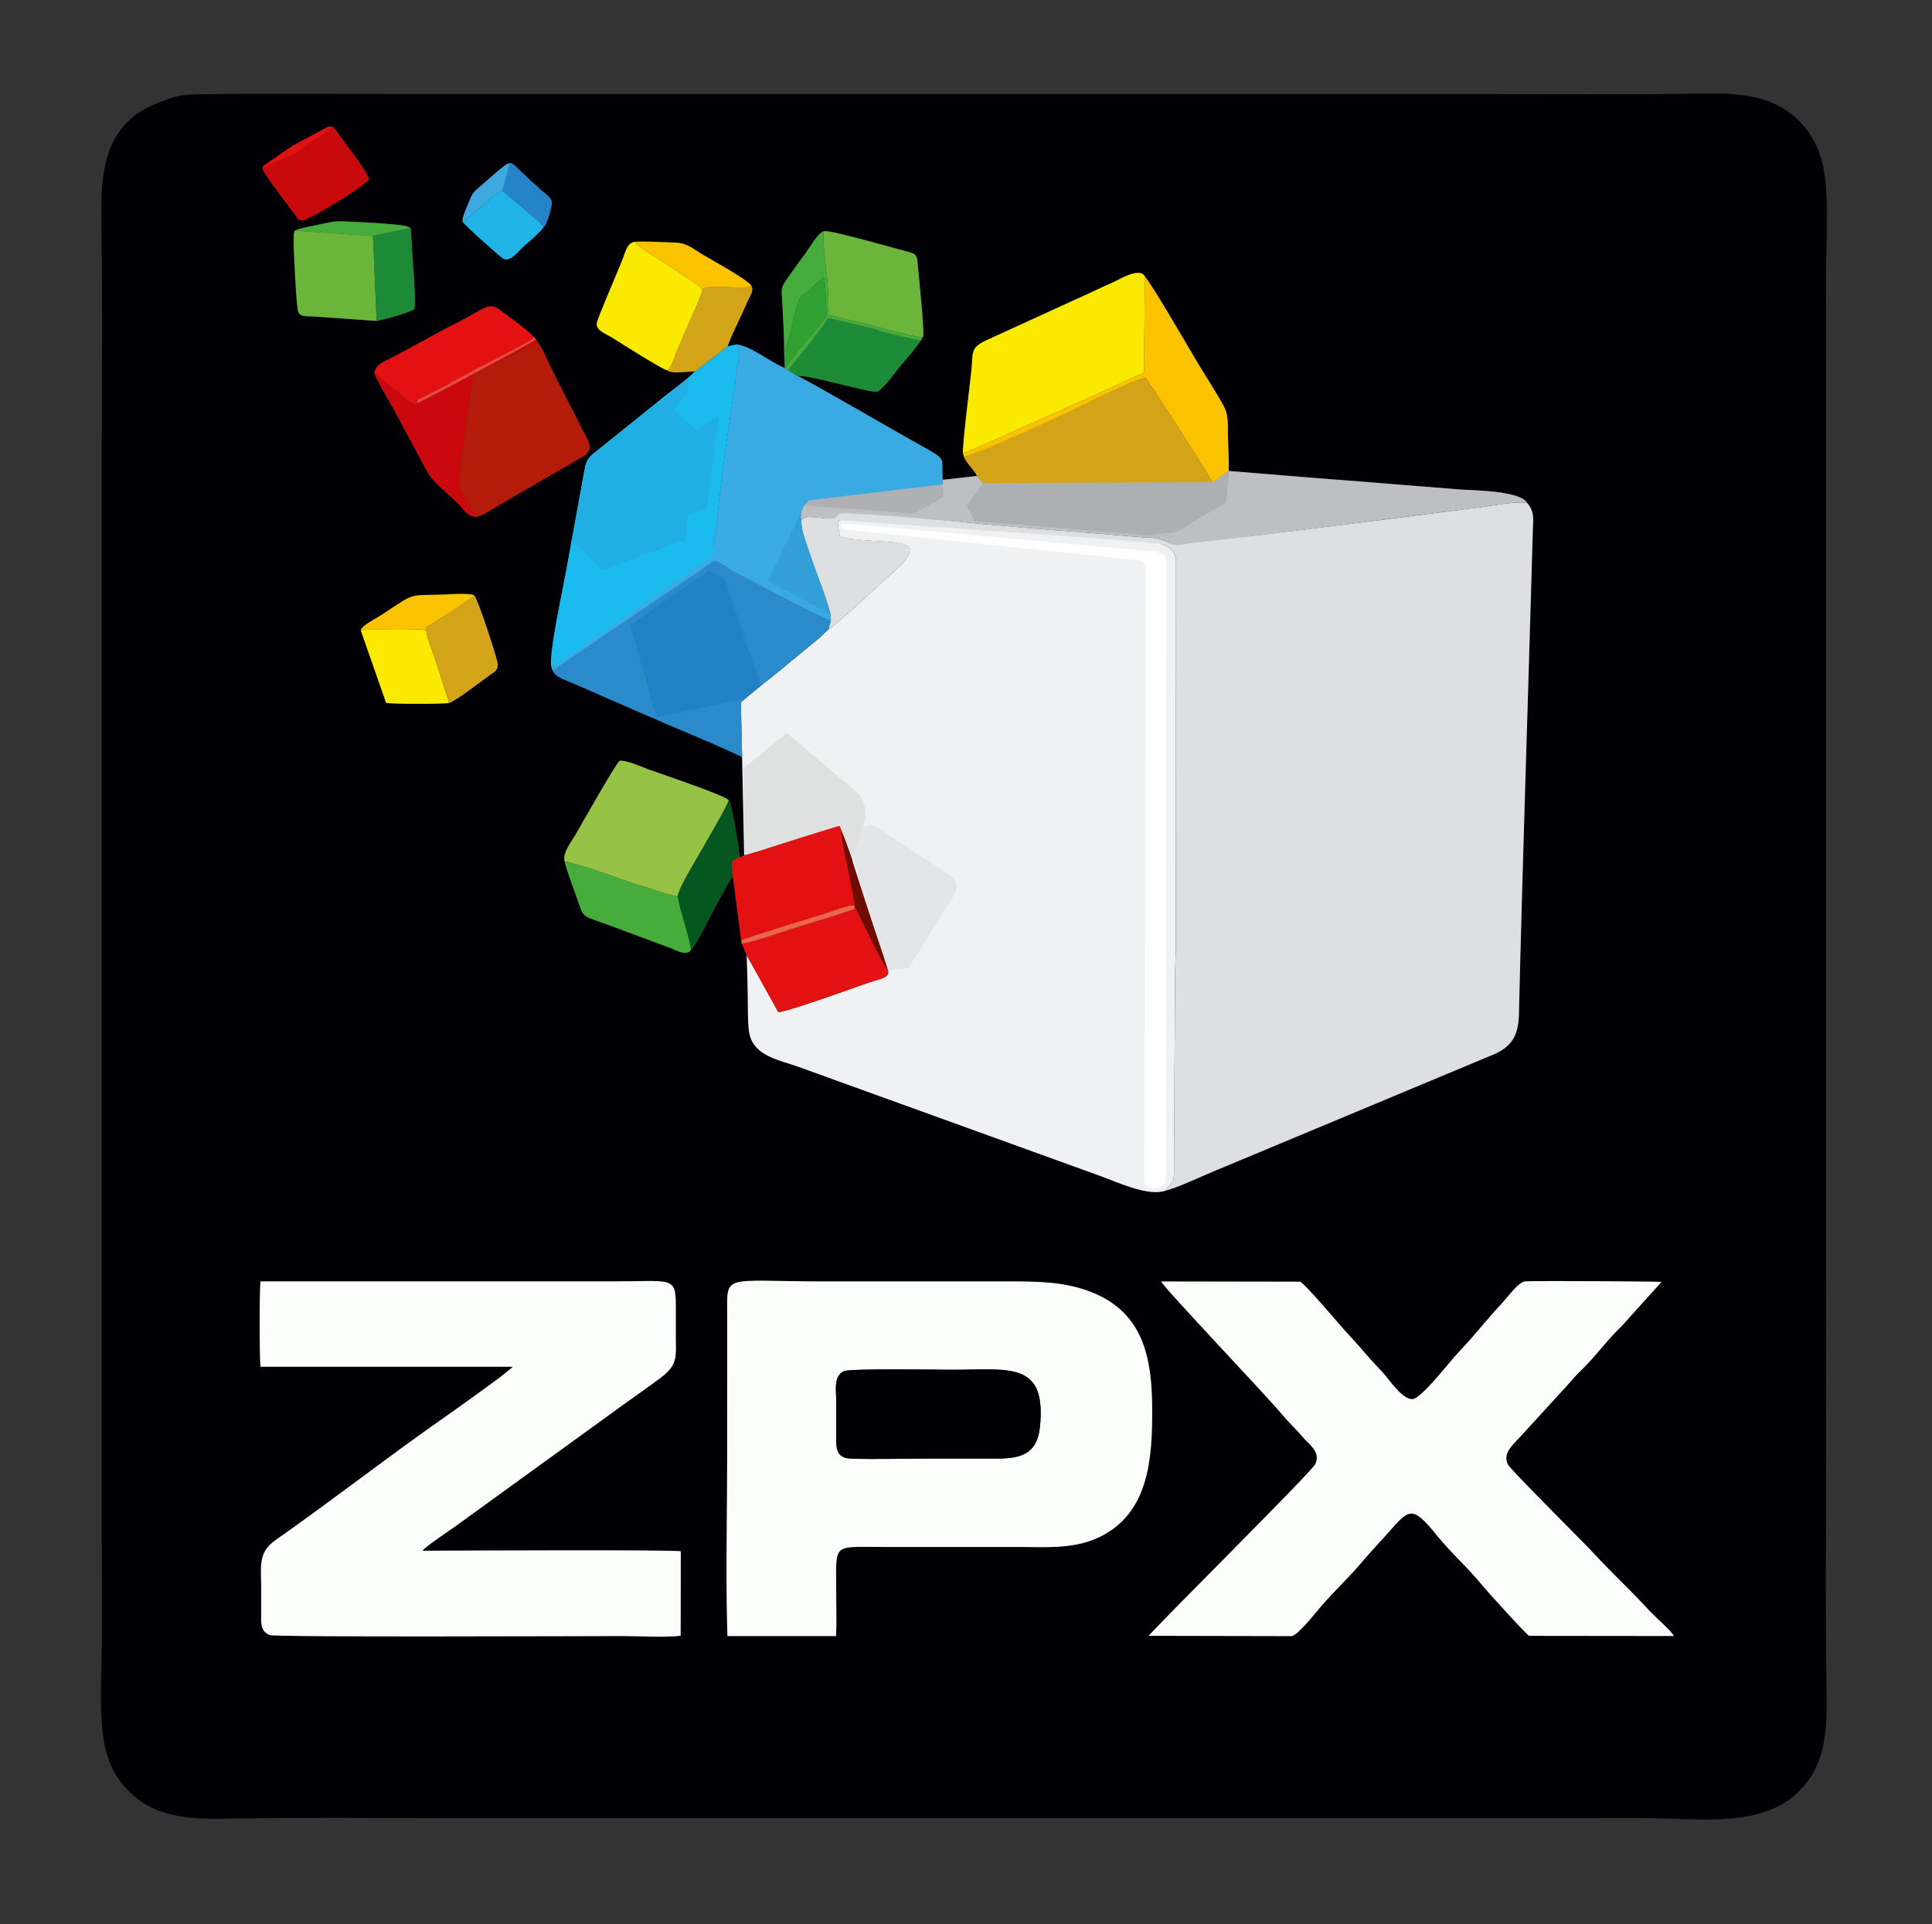 <?xml version="1.0" encoding="utf-8"?>
<!-- Generator: Adobe Illustrator 23.0.1, SVG Export Plug-In . SVG Version: 6.00 Build 0)  -->
<svg version="1.1" id="Layer_1" xmlns="http://www.w3.org/2000/svg" xmlns:xlink="http://www.w3.org/1999/xlink" x="0px" y="0px"
	 viewBox="0 0 595.28 592.95" style="enable-background:new 0 0 595.28 592.95;" xml:space="preserve">
<rect x="0" y="0" width="595.28" height="592.95" fill="#333333" stroke="none"/>
<style type="text/css">
	.st0{fill-rule:evenodd;clip-rule:evenodd;fill:#010005;}
	.st1{fill-rule:evenodd;clip-rule:evenodd;fill:#F0F1F2;}
	.st2{fill-rule:evenodd;clip-rule:evenodd;fill:#DDDFE0;}
	.st3{fill-rule:evenodd;clip-rule:evenodd;fill:#FBFDFB;}
	.st4{fill-rule:evenodd;clip-rule:evenodd;fill:#3AABE2;}
	.st5{fill-rule:evenodd;clip-rule:evenodd;fill:#1ABCEF;}
	.st6{fill-rule:evenodd;clip-rule:evenodd;fill:#BDBFC2;}
	.st7{fill-rule:evenodd;clip-rule:evenodd;fill:#2B8ACA;}
	.st8{fill-rule:evenodd;clip-rule:evenodd;fill:#FAE900;}
	.st9{fill-rule:evenodd;clip-rule:evenodd;fill:#D4A418;}
	.st10{fill-rule:evenodd;clip-rule:evenodd;fill:#B41C09;}
	.st11{fill-rule:evenodd;clip-rule:evenodd;fill:#96C346;}
	.st12{fill-rule:evenodd;clip-rule:evenodd;fill:#E41113;}
	.st13{fill-rule:evenodd;clip-rule:evenodd;fill:#FBC200;}
	.st14{fill-rule:evenodd;clip-rule:evenodd;fill:#6BB53A;}
	.st15{fill-rule:evenodd;clip-rule:evenodd;fill:#1D8A38;}
	.st16{fill-rule:evenodd;clip-rule:evenodd;fill:#CB080D;}
	.st17{fill-rule:evenodd;clip-rule:evenodd;fill:#46AD3D;}
	.st18{fill-rule:evenodd;clip-rule:evenodd;fill:#C80A0D;}
	.st19{fill-rule:evenodd;clip-rule:evenodd;fill:#065620;}
	.st20{fill-rule:evenodd;clip-rule:evenodd;fill:#21B4E9;}
	.st21{fill-rule:evenodd;clip-rule:evenodd;fill:#31A032;}
	.st22{fill-rule:evenodd;clip-rule:evenodd;fill:#2484C7;}
	.st23{fill-rule:evenodd;clip-rule:evenodd;fill:#6E0C00;}
	.st24{fill-rule:evenodd;clip-rule:evenodd;fill:#3DA9E0;}
	.st25{fill-rule:evenodd;clip-rule:evenodd;fill:#EC6449;}
	.st26{fill-rule:evenodd;clip-rule:evenodd;fill:#E94C3C;}
	.st27{fill-rule:evenodd;clip-rule:evenodd;fill:#DFE0E0;}
	.st28{fill-rule:evenodd;clip-rule:evenodd;fill:#E3E5E6;}
	.st29{fill-rule:evenodd;clip-rule:evenodd;fill:#ACB0B2;}
	.st30{fill-rule:evenodd;clip-rule:evenodd;fill:#AFB0B4;}
	.st31{fill-rule:evenodd;clip-rule:evenodd;fill:#FFFFFF;}
	.st32{fill-rule:evenodd;clip-rule:evenodd;fill:#2281C4;}
	.st33{fill-rule:evenodd;clip-rule:evenodd;fill:#21AEE5;}
	.st34{fill-rule:evenodd;clip-rule:evenodd;fill:#339FD9;}
</style>
<path class="st0" d="M224.13,504.16c-0.57-18.37-0.07-37.52-0.07-55.97l0.01-41.88c0.1-14.25-2.56-11.42,30.62-11.42l55.76,0
	c8.51-0.01,16.8-0.02,24.93,2.94c16.84,6.15,19.59,20.32,19.63,36.5c0.04,14.88-0.88,32.06-16.4,39.41
	c-7.86,3.72-16.53,2.98-24.98,2.97l-41.89,0c-15.58-0.03-14.05-1.26-14.09,13.65c-0.01,4.62,0.19,9.18-0.05,13.8H224.13
	L224.13,504.16z M80.29,421.17c-0.37-1.38-0.37-24.92,0-26.29c36.17,0,72.35,0,108.52,0c18.31,0,19.43-1.7,19.43,7.66
	c0,2.99,0,5.97,0,8.96c0,6.83,0.77,9.02-4.96,13.31c-3.41,2.55-6.97,5-10.42,7.49l-52.44,37.98c-2.28,1.65-8.74,5.86-10.26,7.6
	c4.18,0,77.56-0.38,79.61,0.18l-0.04,26c-4.28,0.63-13.25,0.11-18.02,0.11c-12.39,0-106.7,0.41-108.55-0.3
	c-2.91-1.11-2.68-3.71-2.68-6.28c0.01-2.98,0-5.97,0-8.95c0-5.72-1-10.22,4.28-13.92c17.54-12.3,35.03-25.96,52.36-38.07
	c2.86-2,19.74-13.93,20.86-15.47L80.29,421.17L80.29,421.17z M400.55,394.95l-42.77-0.05c1.17,2.36,32.48,35.21,37.36,41.1
	c1.91,2.3,4.27,4.46,6.21,6.79c2.07,2.49,5.62,4.56,3.94,8.36c-1,2.26-45.41,46.32-51.37,52.94l44.07,0.09
	c1.56-0.1,6.41-5.97,7.56-7.4c4.25-5.26,9.83-10.33,14.2-15.55c2.19-2.61,4.66-5.23,6.96-7.78c7.37-8.2,7.91-10.32,15.98-0.35
	c4.69,5.79,9.36,9.67,14.16,15.6c1.34,1.65,13.6,15.19,14.32,15.4l44.59,0.05c-0.94-1.69-4.74-4.97-6.3-6.52
	c-2.16-2.15-4.19-4.48-6.36-6.64c-4.3-4.29-8.73-8.73-12.85-13.15c-3.32-3.56-24.91-24.98-25.68-26.6c-1.65-3.48,1.68-6.11,3.75-8.4
	l12.42-13.58c2.13-2.15,4.25-4.94,6.36-6.92c4.26-4.02,8.17-9.55,12.44-13.56l12.39-13.75c-0.32-0.11-37.51-0.42-42.02-0.16
	c-2.02,0.12-5.67,5.2-7.21,6.83c-4.51,4.78-8.74,10.3-13.3,15.01c-2.53,2.61-11.36,14.26-14.19,14.45
	c-2.62,0.18-6.12-4.46-7.68-6.44c-1.99-2.52-4.61-4.98-6.69-7.46c-2.15-2.56-4.43-5.01-6.68-7.48
	C412.38,407.81,401.82,395.27,400.55,394.95L400.55,394.95z M111.14,194.24c0.47-1.64,4.46-3.44,6.98-5.11
	c9.55-6.31,7.78-5.67,17.24-5.86c2.35-0.05,9.06-0.67,10.75,0.21c1.08,0.92,6.69,18.22,7.16,20.64c0.47,2.48-0.95,2.91-2.71,4.17
	c-2.84,2.05-9.98,7.65-12.26,8.36c-2.48,0.33-17.05,0.35-19.35-0.07L111.14,194.24L111.14,194.24z M115.36,114.91
	c0.45-2.75,3.13-3.53,5.53-4.77c6.56-3.39,12.59-6.98,19.37-10.4c2.14-1.08,4.46-2.37,6.56-3.55c2.36-1.33,4.37-2.78,6.88-0.89
	c2.32,1.74,9.48,6.8,10.9,8.69l0.55,0.63l0.62,0.86c1.35,1.9,3.32,6.47,4.49,8.81c1.48,2.96,2.93,5.86,4.46,8.83
	c1.51,2.92,2.99,5.86,4.47,8.81c1.68,3.36,4.51,6.37,0.34,8.82l-25.27,14.6c-1.55,0.89-7.11,4.8-8.38,3.79
	c-2.07-0.18-3.72-2.98-5.15-4.37c-2.8-2.74-7.49-6.3-9.19-9.59l-9.8-18.24C120.43,124.45,115.88,117.01,115.36,114.91L115.36,114.91
	z M224.21,106.72c0.92-2.71,2.76-6.48,4.01-9.14c0.7-1.49,1.42-3.06,2.07-4.58c0.62-1.45,2.19-3.55,1.2-4.88
	c-0.44-1.56-12.7-8.29-15.02-9.68c-3.19-1.92-4.7-3.58-8.6-3.69c-3.73-0.11-8.88-0.46-12.47-0.22c-2.31,0.47-2.76,3.26-3.61,5.41
	c-1.44,3.66-7.71,18.09-7.93,19.59c-0.35,2.28,2.82,3.33,4.52,4.39c2.91,1.82,15.81,10.02,17.2,10.2c1.32,1.22,6.43,0.31,8.45,0.35
	c-1.82,2.06-6.87,5.71-9.26,7.62l-18.72,15.08c-5.38,4.42-5.19,3.3-6.52,10.53c-1.75,9.53-3.48,19.07-5.19,28.6
	c-0.93,5.16-5.4,25.62-4.48,29.25l0.37,1.02c1.05,2.31,4.23,3.05,6.49,4.06l22.33,9.74c7.5,3.33,23.72,9.92,29.59,12.95l0.63,30.2
	l-1.33,0.68c-0.25-2.48-2.37-16.63-3.42-17.62c-1.14-1.47-20.5-7.97-24.82-9.53c-2.07-0.75-6.82-2.94-8.84-2.59
	c-0.91,0.49-11.59,19.33-13.58,22.79c-1.31,2.29-4.06,5.51-3.32,8.21c0.9,3.83,2.98,8.81,4.28,12.69c1.61,4.82,1.22,3.94,9.91,7.13
	l18.53,6.9c1.97,0.75,4.89,2.58,6.24,0.47c1.35-1.06,5.34-9.07,6.45-11.23c1.14-2.21,5.19-9.96,6.41-11.37l2.58,19.7l0.18,1
	l1.53,3.61c0.15,4.06,0.24,8.17,0.33,12.24c0.06,3.1-0.09,9.42,0.56,12.17c1.6,6.78,9.46,7.92,15.34,10.05
	c12.38,4.47,24.74,8.98,37.13,13.43l55.59,20.11c5.46,1.96,14.41,6.27,19.94,4.59c4.4-1.17,10.27-4.03,14.62-5.85
	c4.82-2.02,9.65-4.02,14.48-6.04l71.93-30.05c6.05-2.51,7.86-6.21,8.01-12.61c1.09-46.2,2.68-92.73,3.99-139
	c0.09-3.26,0.17-6.54,0.28-9.8c0.12-3.51,0.63-5.84-1.76-8.67c-2.37-3.82-16.78-3.79-21.32-4.15c-7.84-0.63-15.68-1.28-23.52-1.89
	c-15.69-1.21-31.42-2.46-47.1-3.77c0.11-3.31-0.14-7.05-0.24-10.41c-0.09-3.18,0.32-6.58-1.24-9.48c-2.38-4.39-5.43-9.01-8.03-13.34
	c-2.06-3.44-14.88-25.57-16.3-26.61c-1.47-3.22-7.83,0.83-9.98,1.76c-3.25,1.41-6.46,3.04-9.7,4.45l-29.16,13.33
	c-5.22,2.41-4.05,3.92-4.66,9.46c-0.41,3.78-2.84,23.25-2.59,25.37l0.29,1.08c0.73,1.95,3.01,3.9,4.05,5.91l-10.52,1.2
	c-0.74-7.16,2.13-5.7-7.98-11.25c-5.22-2.86-34.27-19.79-36.64-20.65c1.73-0.88,21.2,4.91,24.07,4.76c1.76-0.09,5.77-5.93,7.12-7.51
	c2.04-2.4,4.93-5.73,6.62-8.27l0.68-1.14c0.58-1.28-1.24-18.08-1.56-21.82c-0.28-3.39-0.28-3.69-3.52-4.52
	c-3.52-0.9-23.72-6.75-25.49-6.22c-1.97,0.65-4.34,5.14-5.7,6.92c-1.8,2.35-3.61,4.94-5.34,7.38c-2.63,3.7-1.86,3.19-1.59,10.46
	c0.14,3.93,0.51,8.37,0.4,12.23l0.17,5.13c-4.35-1.68-10.5-6.87-14.89-7.24L224.21,106.72L224.21,106.72z M90.81,71.07
	c-0.86,1.45,0.08,9.86,0.22,12.13c0.16,2.73,0.24,10.62,0.78,12.73c0.49,1.92,3.31,1.49,4.92,1.61l19.31,1.37
	c1.82-0.3,10.79-2.67,11.57-3.71c0.71-1.23-0.5-15.47-0.68-18.83l-0.26-4.93c-0.14-1.37,0.13-0.75-0.46-1.32
	c-0.73-1.12-16.08-1.66-18.3-1.81c-3.77-0.25-5.12-0.12-8.8,0.71C97.36,69.4,91.99,70.35,90.81,71.07L90.81,71.07z M167.53,69.89
	c-0.29,0.92-4.88,4.96-5.95,5.82c-1.64,1.32-4.51,5.6-6.83,3.8c-1.48-1.15-11.77-10.22-12.22-11.23c-0.12-1.71,1.34-4.47,2-6.15
	c1.01-2.55,1.23-2.83,3.25-4.55c1.41-1.2,7.61-6.8,8.66-7.12c1.36-1.01,2.69,1.33,5.18,3.39c0.9,0.75,1.46,1.51,2.36,2.25
	c0.86,0.71,1.52,1.19,2.3,2.04c1.58,1.72,4.13,2.54,3.68,5.11C169.72,64.7,168.57,69.3,167.53,69.89L167.53,69.89z M113.64,55.27
	c-2.23,2.73-15.16,10.35-18.81,12.06c-2.93,1.38-2.96,0.06-4.52-1.97c-1.53-2-9.56-12.55-9.45-13.49
	c0.8-1.84,16.55-10.37,18.92-11.98c2.84-1.69,3.03-0.69,4.63,1.56C106.52,44.47,113.63,53.35,113.64,55.27L113.64,55.27z
	 M56.49,29.28c-2.98,0.39-9.4,2.87-12.07,4.39c-13.5,7.69-13.4,23.04-13.17,36.52c0.37,22.13,0.11,44.41,0.11,66.56v332.24
	c0,11.06,0,22.11,0.06,33.17c0.05,10.39-0.97,22.79,0.34,32.88c1.13,8.62,5,15.76,12.4,20.54c8.29,5.35,18.9,4.99,28.4,4.82
	c22.12-0.39,44.42-0.11,66.56-0.11h332.24c11.06,0,22.11,0.01,33.17-0.06c19.94-0.11,42.31,4.45,53.42-12.74
	c5.36-8.29,4.98-18.9,4.82-28.41c-0.38-22.13-0.11-44.41-0.11-66.56V120.28c0-11.06,0.01-22.11-0.06-33.17
	c-0.06-10.41,0.98-22.77-0.35-32.88c-1.13-8.62-5-15.76-12.4-20.53c-8.29-5.35-18.89-4.99-28.4-4.83
	c-22.13,0.37-44.41,0.11-66.56,0.11c-110.75,0-221.49,0-332.24,0C116.49,28.99,61.16,28.66,56.49,29.28z"/>
<path class="st1" d="M255.3,193.95c-0.85,0.65-2.08,2.02-3.19,2.93l-10.13,8.35c-4.34,3.72-9.54,7.44-13.71,11.26l0.39,16.85
	l0.63,30.2c1.75-0.11,22.07-7,26.85-8.62c1.54-0.52,2.31-1.13,3.14,0.52l1.72,4.97l1.61,4.47c0.01,1.75,4.44,14.19,5.32,16.94
	c1.79,5.57,3.79,11.19,5.53,16.84c1.04,2.75-1.93,2.78-6.72,4.46c-4.58,1.61-24.89,8.94-26.96,8.75l-9.71-17.48
	c0.15,4.06,0.24,8.17,0.33,12.24c0.06,3.1-0.09,9.42,0.56,12.17c1.6,6.78,9.46,7.92,15.34,10.05c12.38,4.47,24.74,8.98,37.13,13.43
	l55.59,20.11c5.46,1.96,14.41,6.27,19.94,4.59c2.81-3.6,2.75-2.19,2.76-7.19l0.32-58.64c0-3.29,0.25-6.61,0.25-9.8l0.06-118.21
	c0-3.08-1.64-4.23-4.22-5.44c-2.83-1.33-5.91-1.42-8.61-1.46c-20.89-0.38-75.67-8.36-91.14-5.88c-0.34,1.88,0.06,3.37,0.48,5.14
	c13.21,2.86,30.03-1.41,16.31,10.84C272.4,178.79,257.04,193.22,255.3,193.95z"/>
<path class="st2" d="M246.91,160.35c-0.26,3.7,3.36,12.3,4.68,16.18c0.86,2.54,5.66,13.95,4.11,15.58l-0.4,1.84
	c1.74-0.73,17.1-15.16,19.88-17.64c13.72-12.25-3.1-7.98-16.31-10.84c-0.43-1.77-0.82-3.26-0.48-5.14
	c0.08-0.01,98.2,6.62,99.75,7.35c2.58,1.21,4.22,2.36,4.22,5.44l-0.06,118.21c0,3.19-0.25,6.51-0.25,9.8l-0.32,58.64
	c0,5,0.05,3.6-2.76,7.19c4.4-1.17,10.27-4.03,14.62-5.85c4.82-2.02,9.65-4.02,14.48-6.04l71.93-30.05
	c6.05-2.51,7.86-6.21,8.01-12.61c1.09-46.2,2.68-92.73,3.99-139c0.09-3.26,0.17-6.54,0.28-9.8c0.12-3.51,0.63-5.84-1.76-8.67
	c-4.69-0.4-9.7,0.8-14.45,1.39c-12.15,1.52-93.46,12.25-95.75,11.05c-2.48-1.3-4.47-1.86-7.21-1.71l-21.41-1.79
	c-9.59-0.61-18.92-1.57-28.55-2.36c-10.71-1.06-27.56-2.85-39.7-3.5c-7.86-0.42-4.91,0.86-6.79,1.54
	C254.31,160.42,248.37,158.03,246.91,160.35z"/>
<path class="st3" d="M80.29,421.17l77.68,0c-1.12,1.54-17.99,13.47-20.86,15.47c-17.33,12.1-34.82,25.77-52.36,38.07
	c-5.28,3.7-4.28,8.2-4.28,13.92c0,2.98,0.01,5.97,0,8.95c-0.01,2.57-0.23,5.17,2.68,6.28c1.85,0.7,96.16,0.3,108.55,0.3
	c4.77,0,13.74,0.52,18.02-0.11l0.04-26c-2.05-0.56-75.43-0.18-79.61-0.18c1.52-1.73,7.98-5.94,10.26-7.6l52.44-37.98
	c3.46-2.5,7.01-4.95,10.42-7.49c5.73-4.28,4.96-6.48,4.96-13.31c0-2.99,0-5.97,0-8.96c0-9.36-1.12-7.66-19.43-7.66
	c-36.17,0-72.35,0-108.52,0C79.92,396.25,79.92,419.79,80.29,421.17z"/>
<path class="st3" d="M320.41,439.8c-0.86,8.25-5.87,9.68-13.15,9.68c-7.51-0.01-15.02,0-22.53,0c-7.36,0-15.27,0.28-22.55,0.01
	c-4.57-0.17-4.54-3.22-4.53-6.79c0.01-3.76,0-7.51,0-11.27c0-3.07-0.86-7.24,2.33-8.86c1.81-0.92,30.17-0.45,33.42-0.45
	C310.96,422.11,322.55,419.33,320.41,439.8L320.41,439.8z M224.13,504.16h33.46c0.24-4.62,0.03-9.18,0.05-13.8
	c0.04-14.91-1.49-13.67,14.09-13.65l41.89,0c8.45,0,17.12,0.75,24.98-2.97c15.52-7.35,16.45-24.54,16.4-39.41
	c-0.04-16.18-2.79-30.35-19.63-36.5c-8.13-2.97-16.42-2.95-24.93-2.94l-55.76,0c-33.17,0-30.52-2.83-30.62,11.42l-0.01,41.88
	C224.06,466.64,223.56,485.79,224.13,504.16z"/>
<path class="st3" d="M357.78,394.9c1.17,2.36,32.48,35.21,37.36,41.1c1.91,2.3,4.27,4.46,6.21,6.79c2.07,2.49,5.62,4.56,3.94,8.36
	c-1,2.26-45.41,46.32-51.37,52.94l44.07,0.09c1.56-0.1,6.41-5.97,7.56-7.4c4.25-5.26,9.83-10.33,14.2-15.55
	c2.19-2.61,4.66-5.23,6.96-7.78c7.37-8.2,7.91-10.32,15.98-0.35c4.69,5.79,9.36,9.67,14.16,15.6c1.34,1.65,13.6,15.19,14.32,15.4
	l44.59,0.05c-0.94-1.69-4.74-4.97-6.3-6.52c-2.16-2.15-4.19-4.48-6.36-6.64c-4.3-4.29-8.73-8.73-12.85-13.15
	c-3.32-3.56-24.91-24.98-25.68-26.6c-1.65-3.48,1.68-6.11,3.75-8.4l12.42-13.58c2.13-2.15,4.25-4.94,6.36-6.92
	c4.26-4.02,8.17-9.55,12.44-13.56l12.39-13.75c-0.32-0.11-37.51-0.42-42.02-0.16c-2.02,0.12-5.67,5.2-7.21,6.83
	c-4.51,4.78-8.74,10.3-13.3,15.01c-2.53,2.61-11.36,14.26-14.19,14.45c-2.62,0.18-6.12-4.46-7.68-6.44
	c-1.99-2.52-4.61-4.98-6.69-7.46c-2.15-2.56-4.43-5.01-6.68-7.48c-1.77-1.95-12.34-14.49-13.6-14.81L357.78,394.9z"/>
<path class="st4" d="M169.88,205.57l0.37,1.02c13.41-4.2,35.57-24.14,45.81-30.78c1.04-0.53,1.22-1.54,4.02-2.53
	c1.16,0.96,0,0.6,1.9,0.82l-0.26,0.42c1.8,0.88,2.98,0.92,4.65,1.81c0.98,0.52,3.15,1.62,3.88,2.23c1.2,1.01,6.39,3.29,8.17,4.19
	c2.91,1.46,5.52,2.79,8.39,4.32c5.16,2.74,3.4,1.99,8.73,3.99l0.16,1.06c1.55-1.63-3.25-13.04-4.11-15.58
	c-1.32-3.88-4.93-12.48-4.68-16.18c-0.63-1.38,0.14-3.86,1.24-4.99c1.33-1.36,3.62-1.22,5.48-1.46c4.1-0.52,8.22-1.03,12.33-1.52
	c4.15-0.49,21.69-2.45,24.4-3.06l0.16-1.46c-0.74-7.16,2.13-5.7-7.98-11.25c-5.22-2.86-34.27-19.79-36.64-20.65l-3.08-1.94
	l-0.86-0.39l-0.21-0.26c-4.35-1.68-10.5-6.87-14.89-7.24c1.66,1.45,0.49,5.93,0.01,7.94c-0.29,1.22-0.14,2.82-0.36,4.29
	c-1.84,11.4-3.59,24.37-4.96,35.73c-0.34,2.82-0.98,10.22-1.55,12.35c-1.27,4.69,2.07,2.42-3.13,6.18l-2.67,0.42
	C201.31,180.8,184.2,196.31,169.88,205.57z"/>
<path class="st5" d="M224.21,106.72l-10.16,7.76c-1.82,2.06-6.87,5.71-9.26,7.62l-18.72,15.08c-5.38,4.42-5.19,3.3-6.52,10.53
	c-1.75,9.53-3.48,19.07-5.19,28.6c-0.93,5.16-5.4,25.62-4.48,29.25c1.23-0.62,1.95-1.27,3.25-1.88l43.99-30.84
	c5.2-3.76,1.62-1.71,2.89-6.4c0.58-2.13,1.22-9.53,1.55-12.35c1.36-11.35,3.12-24.33,4.96-35.73c0.22-1.47,0.07-3.06,0.36-4.29
	c0.48-2.01,1.65-6.49-0.01-7.94L224.21,106.72z"/>
<path class="st6" d="M373.57,148.69c-3.91,0.99-13,0.41-17.49,0.41l-53.15-0.26l-1.88-2.18l-10.52,1.2l-0.16,1.46
	c-2.71,0.6-20.25,2.57-24.4,3.06c-4.11,0.49-8.23,1-12.33,1.52c-1.85,0.24-4.15,0.09-5.48,1.46c-1.1,1.13-1.88,3.61-1.24,4.99
	c1.45-2.32,7.87,0.18,10.23-0.68c0.93-0.34,0.71-1.61,2.85-1.52c23.11,0.97,48.09,4.23,71.71,5.73l21.41,1.79
	c2.74-0.15,4.73,0.41,7.21,1.71c2.47,1.29,3.67,0.32,6.32,0.03c29.74-3.27,59.71-7.38,89.44-11.08c4.75-0.59,9.76-1.79,14.45-1.39
	c-2.37-3.82-16.78-3.79-21.32-4.15c-7.84-0.63-15.68-1.28-23.52-1.89c-15.69-1.21-31.42-2.46-47.1-3.77L373.57,148.69z"/>
<path class="st7" d="M170.25,206.59c1.05,2.31,4.23,3.05,6.49,4.06l22.33,9.74c7.5,3.33,23.72,9.92,29.59,12.95l-0.39-16.85
	c4.17-3.82,9.37-7.53,13.71-11.26l10.13-8.35c1.1-0.91,2.33-2.28,3.19-2.93l0.4-1.84l-0.16-1.06c-8.65-3.61-19.4-9.88-29.18-14.72
	c-3.74-2.43-4.76-3.26-6.33-3.53L170.25,206.59z"/>
<path class="st8" d="M296.71,139.68c1.37-0.22,55.35-24.52,55.74-24.9l0.34-29.48c-1.47-3.22-7.83,0.83-9.98,1.76
	c-3.25,1.41-6.46,3.04-9.7,4.45l-29.16,13.33c-5.22,2.41-4.05,3.92-4.66,9.46C298.88,118.08,296.46,137.55,296.71,139.68z"/>
<path class="st0" d="M320.41,439.8c2.13-20.48-9.45-17.7-27.02-17.7c-3.26,0-31.61-0.47-33.42,0.45c-3.19,1.63-2.33,5.79-2.33,8.86
	c0,3.76,0.01,7.51,0,11.27c-0.01,3.58-0.04,6.62,4.53,6.79c7.28,0.28,15.2-0.01,22.55-0.01c7.51,0,15.02-0.01,22.53,0
	C314.54,449.49,319.55,448.05,320.41,439.8z"/>
<path class="st9" d="M297,140.75c0.73,1.95,3.01,3.9,4.05,5.91l1.88,2.18l53.15,0.26c4.48,0,13.58,0.58,17.49-0.41
	c-0.51-1.53-19.75-31.51-20.66-32.31c-1.87,0.17-13.32,5.55-16.02,6.91C330.9,126.32,299.76,140.17,297,140.75z"/>
<path class="st10" d="M145.88,159.15c1.27,1,6.83-2.9,8.38-3.79l25.27-14.6c4.16-2.45,1.33-5.46-0.34-8.82
	c-1.47-2.95-2.96-5.89-4.47-8.81c-1.53-2.96-2.98-5.87-4.46-8.83c-1.17-2.34-3.14-6.91-4.49-8.81c-4.14,1.56-9.78,5.15-13.96,7.24
	c-1.24,0.62-2.41,1.22-3.63,1.87c-1.65,0.87-2.33,0.72-2.63,2.6l-3.88,27.58c-0.81,5.67-0.42,4.37,3.13,11.44
	C145.13,156.9,146.56,158.81,145.88,159.15z"/>
<path class="st11" d="M173.98,265.48c3.14,0.3,18.11,5.64,21.55,6.88c1.32,0.48,3.01,0.82,4.48,1.32c1.51,0.51,7.4,2.72,8.88,2.32
	c0.44-2.82,5.93-11.54,7.67-14.71c1.34-2.44,7.6-13.01,7.98-14.7c-1.14-1.47-20.5-7.97-24.82-9.53c-2.07-0.75-6.82-2.94-8.84-2.59
	c-0.91,0.49-11.59,19.33-13.58,22.79C176,259.56,173.25,262.78,173.98,265.48z"/>
<path class="st12" d="M229.29,263.54l-1.33,0.68c-1.24,0.41-1.57,0.31-2.39,1.4c-0.26,1.6,0.1,2.86,0.23,4.46l2.58,19.7
	c2.02-1.01,22.43-7.21,26.22-8.38c1.75-0.54,7.44-2.92,8.75-2.21c-0.13-4.01-4.79-21.97-4.05-23.76c-0.83-1.64-1.61-1.04-3.14-0.52
	C251.36,256.53,231.04,263.43,229.29,263.54z"/>
<path class="st12" d="M228.56,290.77l1.53,3.61l9.71,17.48c2.07,0.19,22.38-7.14,26.96-8.75c4.78-1.68,7.75-1.71,6.72-4.46
	c-1.39-1.13-8.64-16.57-10.13-19.46l-0.12,1c-5.65,1.87-11.47,3.66-17.12,5.38C242.96,286.53,230.91,290.73,228.56,290.77z"/>
<path class="st13" d="M296.71,139.68l0.29,1.08c4.13-0.88,32.14-13.55,39.89-17.46c2.7-1.36,14.16-6.74,16.02-6.91
	c0.92,0.8,20.15,30.78,20.66,32.31l5.02-3.56c0.11-3.31-0.14-7.05-0.24-10.41c-0.09-3.18,0.32-6.58-1.24-9.48
	c-2.38-4.39-5.43-9.01-8.03-13.34c-2.06-3.44-14.88-25.57-16.3-26.61l-0.34,29.48C352.06,115.15,298.08,139.46,296.71,139.68z"/>
<path class="st8" d="M205.6,114.13c1.07-0.47,2.44-4.63,2.95-5.84c0.85-2.01,1.82-4.21,2.65-6.29c1.1-2.76,4.99-10.69,5.27-12.91
	c-0.66-1.01-8.87-6.19-10.53-7.3c-2.23-1.49-9.27-5.68-10.51-7.25c-2.31,0.47-2.76,3.26-3.61,5.41c-1.44,3.66-7.71,18.09-7.93,19.59
	c-0.35,2.28,2.82,3.33,4.52,4.39C191.31,105.75,204.21,113.95,205.6,114.13z"/>
<path class="st14" d="M284.38,103.81c0.58-1.28-1.24-18.08-1.56-21.82c-0.28-3.39-0.28-3.69-3.52-4.52
	c-3.52-0.9-23.72-6.75-25.49-6.22c-0.37,3.98,0.76,11.56,1.15,15.8c0.15,1.64,0.53,8.86,0.24,10c1.63,0.24,4.71,1.29,6.8,1.69
	c2.59,0.5,4.99,1.15,7.52,1.78C271.74,101.08,283.03,104.3,284.38,103.81z"/>
<path class="st12" d="M115.36,114.91c1.84,1.32,11.13,9.62,12.82,10.09l0.5-0.83l-0.18-0.86c5.95-2.77,12.31-6.38,18.01-9.5
	c3.09-1.7,16.56-8.29,18.08-9.81c-1.41-1.89-8.57-6.95-10.9-8.69c-2.51-1.88-4.52-0.43-6.88,0.89c-2.1,1.18-4.42,2.47-6.56,3.55
	c-6.78,3.41-12.81,7-19.37,10.4C118.49,111.38,115.81,112.17,115.36,114.91z"/>
<path class="st14" d="M116.05,98.9l-1.12-26.19l-24.11-1.65c-0.18,0.3-0.28,0.9-0.32,1.68c-0.18,3.05,0.76,20.97,1.33,23.19
	c0.49,1.92,3.31,1.49,4.92,1.61L116.05,98.9z"/>
<path class="st15" d="M242.82,114.03l3.08,1.94c1.73-0.88,21.2,4.91,24.07,4.76c1.76-0.09,5.77-5.93,7.12-7.51
	c2.04-2.4,4.93-5.73,6.62-8.27c-4.69-1.13-9.79-1.88-14.13-3.57l-14.35-3.4C253.49,100.97,245.4,111.02,242.82,114.03z"/>
<path class="st16" d="M128.68,124.17l-0.5,0.83c-1.69-0.47-10.98-8.76-12.82-10.09c0.52,2.09,5.07,9.53,6.38,12.04l9.8,18.24
	c1.69,3.29,6.38,6.85,9.19,9.59c1.42,1.39,3.08,4.2,5.15,4.37c0.68-0.34-0.75-2.25-1.09-2.94c-3.54-7.08-3.94-5.77-3.13-11.44
	l3.88-27.58c0.3-1.87,0.98-1.72,2.63-2.6c1.22-0.65,2.39-1.25,3.63-1.87c4.18-2.09,9.82-5.68,13.96-7.24l-0.62-0.86
	C164.57,105.24,130.92,123.38,128.68,124.17z"/>
<path class="st17" d="M212.94,292.67c0.03-1.27-1.58-6.62-2.01-8.22c-0.64-2.37-1.9-6.14-2.04-8.45c-1.48,0.39-7.37-1.81-8.88-2.32
	c-1.47-0.5-3.15-0.85-4.48-1.32c-3.44-1.23-18.41-6.57-21.55-6.88c0.9,3.83,2.98,8.81,4.28,12.69c1.61,4.82,1.22,3.94,9.91,7.13
	l18.53,6.9C208.67,292.95,211.59,294.78,212.94,292.67z"/>
<path class="st18" d="M113.64,55.27c0-1.92-7.11-10.81-9.24-13.81c-1.59-2.25-1.79-3.25-4.63-1.56
	c-2.22,1.72-18.23,10.17-18.92,11.98c-0.11,0.94,7.93,11.5,9.45,13.49c1.55,2.03,1.59,3.35,4.52,1.97
	C98.48,65.62,111.41,58.01,113.64,55.27z"/>
<path class="st8" d="M138.3,216.65c-0.17-1.43-1.26-4-1.72-5.63c-0.53-1.88-1.19-3.62-1.73-5.53c-0.73-2.55-3.28-8.55-3.42-10.91
	c-1.25-0.92-2.93-0.56-4.73-0.55c-1.73,0.01-3.47,0.02-5.2,0.03c-2.85,0.02-7.76-0.24-10.35,0.18l7.81,22.35
	C121.25,217,135.82,216.98,138.3,216.65z"/>
<path class="st9" d="M131.43,194.58c0.14,2.36,2.69,8.37,3.42,10.91c0.55,1.91,1.2,3.65,1.73,5.53c0.46,1.63,1.55,4.2,1.72,5.63
	c2.28-0.71,9.42-6.31,12.26-8.36c1.76-1.27,3.18-1.69,2.71-4.17c-0.46-2.43-6.08-19.72-7.16-20.64c-0.49,1.05-14.09,9.41-14.9,9.89
	L131.43,194.58z"/>
<path class="st19" d="M208.89,276c0.14,2.32,1.4,6.08,2.04,8.45c0.43,1.61,2.04,6.95,2.01,8.22c1.35-1.06,5.34-9.07,6.45-11.23
	c1.14-2.21,5.19-9.96,6.41-11.37c-0.13-1.6-0.48-2.86-0.23-4.46c0.81-1.09,1.15-1,2.39-1.4c-0.25-2.48-2.37-16.63-3.42-17.62
	c-0.38,1.69-6.64,12.26-7.98,14.7C214.82,264.45,209.33,273.18,208.89,276z"/>
<path class="st9" d="M216.46,89.08c-0.28,2.22-4.17,10.15-5.27,12.91c-0.83,2.09-1.8,4.29-2.65,6.29c-0.51,1.21-1.88,5.37-2.95,5.84
	c1.32,1.22,6.43,0.31,8.45,0.35l10.16-7.76c0.92-2.71,2.76-6.48,4.01-9.14c0.7-1.49,1.42-3.06,2.07-4.58
	c0.62-1.45,2.19-3.55,1.2-4.88C229.84,89.55,219.17,87.39,216.46,89.08z"/>
<path class="st15" d="M114.93,72.72l1.12,26.19c1.82-0.3,10.79-2.67,11.57-3.71c0.71-1.23-0.5-15.47-0.68-18.83l-0.26-4.93
	c-0.14-1.37,0.13-0.75-0.46-1.32C125.32,70.79,116.9,72.07,114.93,72.72z"/>
<path class="st20" d="M142.53,68.29c0.45,1,10.74,10.08,12.22,11.23c2.32,1.8,5.19-2.48,6.83-3.8c1.07-0.87,5.66-4.9,5.95-5.82
	c-0.74-1.16-4.95-4.61-6.22-5.62c-1.03-0.82-2.25-1.93-3.25-2.82c-1.01-0.9-2.25-1.71-3.25-2.74c-1.54,0.48-4.82,3.59-6.3,4.8
	C147.17,64.6,143.78,67.66,142.53,68.29z"/>
<path class="st17" d="M241.59,108.25c2.11-2.64,3.13-15.12,5.3-16.84c1.81-1.43,5.75-5.16,7.07-5.97c0.41,3.07,0.4,6.64,0.63,9.78
	c0.21,2.91,0.1,2.42-3.51,6.74c-1.73,2.07-8.43,9.85-9.12,11.69l0.86,0.39c2.57-3.01,10.66-13.06,12.4-16.05l14.35,3.4
	c4.34,1.69,9.45,2.45,14.13,3.57l0.68-1.14c-1.35,0.48-12.65-2.73-14.86-3.28c-2.53-0.63-4.93-1.29-7.52-1.78
	c-2.09-0.4-5.17-1.46-6.8-1.69c0.29-1.14-0.09-8.36-0.24-10c-0.39-4.23-1.52-11.82-1.15-15.8c-1.97,0.65-4.34,5.14-5.7,6.92
	c-1.8,2.35-3.61,4.94-5.34,7.38c-2.63,3.7-1.86,3.19-1.59,10.46C241.33,99.94,241.69,104.39,241.59,108.25z"/>
<path class="st13" d="M216.46,89.08c2.7-1.7,13.38,0.47,15.04-0.96c-0.44-1.56-12.7-8.29-15.02-9.68c-3.19-1.92-4.7-3.58-8.6-3.69
	c-3.73-0.11-8.88-0.46-12.47-0.22c1.25,1.57,8.28,5.76,10.51,7.25C207.59,82.89,215.8,88.07,216.46,89.08z"/>
<path class="st13" d="M111.14,194.24c2.6-0.42,7.51-0.16,10.35-0.18c1.73-0.01,3.47-0.02,5.2-0.03c1.81-0.01,3.48-0.37,4.73,0.55
	l-0.21-1.22c0.8-0.47,14.41-8.83,14.9-9.89c-1.69-0.87-8.41-0.25-10.75-0.21c-9.47,0.19-7.69-0.45-17.24,5.86
	C115.6,190.79,111.61,192.6,111.14,194.24z"/>
<path class="st21" d="M241.59,108.25l0.17,5.13l0.21,0.26c0.7-1.84,7.39-9.61,9.12-11.69c3.61-4.32,3.72-3.82,3.51-6.74
	c-0.23-3.14-0.22-6.71-0.63-9.78c-1.32,0.82-5.26,4.55-7.07,5.97C244.71,93.13,243.69,105.61,241.59,108.25z"/>
<path class="st22" d="M154.82,58.71c1,1.03,2.25,1.83,3.25,2.74c1,0.89,2.21,2,3.25,2.82c1.27,1.01,5.48,4.46,6.22,5.62
	c1.03-0.59,2.19-5.19,2.43-6.63c0.45-2.58-2.1-3.39-3.68-5.11c-0.78-0.85-1.44-1.33-2.3-2.04c-0.9-0.75-1.46-1.51-2.36-2.25
	c-2.49-2.07-3.82-4.4-5.18-3.39l0.63,0.18L154.82,58.71z"/>
<path class="st17" d="M90.81,71.07l24.11,1.65c1.98-0.65,10.39-1.93,11.29-2.61c-0.73-1.12-16.08-1.66-18.3-1.81
	c-3.77-0.25-5.12-0.12-8.8,0.71C97.36,69.4,91.99,70.35,90.81,71.07z"/>
<path class="st23" d="M263.34,279.19c1.49,2.89,8.74,18.34,10.13,19.46c-1.74-5.65-3.74-11.28-5.53-16.84
	c-2.8-8.74-5.66-17.71-8.66-26.38C258.55,257.22,263.21,275.18,263.34,279.19z"/>
<path class="st24" d="M142.53,68.29c1.24-0.64,4.63-3.69,5.98-4.78c1.48-1.2,4.76-4.32,6.3-4.8l2.26-8.07l-0.63-0.18
	c-1.05,0.32-7.24,5.92-8.66,7.12c-2.02,1.72-2.24,2-3.25,4.55C143.87,63.82,142.42,66.58,142.53,68.29z"/>
<path class="st25" d="M228.38,289.77l0.18,1c2.35-0.04,14.4-4.24,17.54-5.2c5.65-1.72,11.47-3.51,17.12-5.38l0.12-1
	c-1.31-0.71-7,1.67-8.75,2.21C250.81,282.56,230.4,288.76,228.38,289.77z"/>
<path class="st26" d="M128.68,124.17c2.24-0.78,35.89-18.92,36.46-19.55l-0.55-0.63c-1.53,1.52-14.99,8.11-18.08,9.81
	c-5.7,3.12-12.06,6.73-18.01,9.5L128.68,124.17z"/>
<path class="st27" d="M258.68,254.45l-29.21,9.01l-0.43-26.61l13.35-11.09l22.19,18.89c2.03,2.59,2.71,5.73,1.39,9.71l-3.12,10.4
	L258.68,254.45z"/>
<path class="st28" d="M265.78,254.99l-2.93,9.78l10.92,34.28l6.15-0.78l14.39-23.05c0.95-2.53,0-4.26-1.82-5.63l-22.79-14.99
	C268.28,254.22,266.96,254.31,265.78,254.99z"/>
<polygon class="st29" points="374.17,148.59 302.93,148.85 297.9,155.87 300.24,160.55 353.37,164.97 362.39,163.93 377.73,154.83 
	378.85,145.12 "/>
<polygon class="st30" points="249.37,154.13 247.78,155.76 281.61,158.29 290.71,153.18 290.62,149.28 "/>
<path class="st31" d="M353.02,174.87l-0.35,189.55c0.61,2.77,6.14,1.89,6.54-0.61l0.17-190.33c0.02-1.94-1.15-3.03-3.21-3.47
	l-96.64-8.75c-0.5,0.58-0.48,1.19,0,1.82c31.27,3.27,60.12,6.33,91.39,9.6C352.19,172.97,352.93,173.66,353.02,174.87z"/>
<polygon class="st32" points="202.23,220.97 194.17,192.63 218.43,175.9 223.2,178.24 234.47,211.26 229.64,215.26 "/>
<path class="st33" d="M180.39,143.4l-4.07,23.49l9.36,8.84l25.65-9.45l0.52-7.54l5.98-2.17l3.73-28.69l-7.19,4.59l-6.76-6.15
	l4.42-5.63v-4.16l-28.69,22.88C181.77,140.48,180.8,141.81,180.39,143.4z"/>
<path class="st34" d="M247.49,164.54c-0.75-2.04-0.87-4.23-0.69-6.5l-10.31,21.06l19.5,10.31L247.49,164.54z"/>
<polygon class="st12" points="90.1,44.92 81.04,51.16 80.9,51.71 90.01,47.74 102.58,39.2 101.28,38.94 "/>
</svg>

